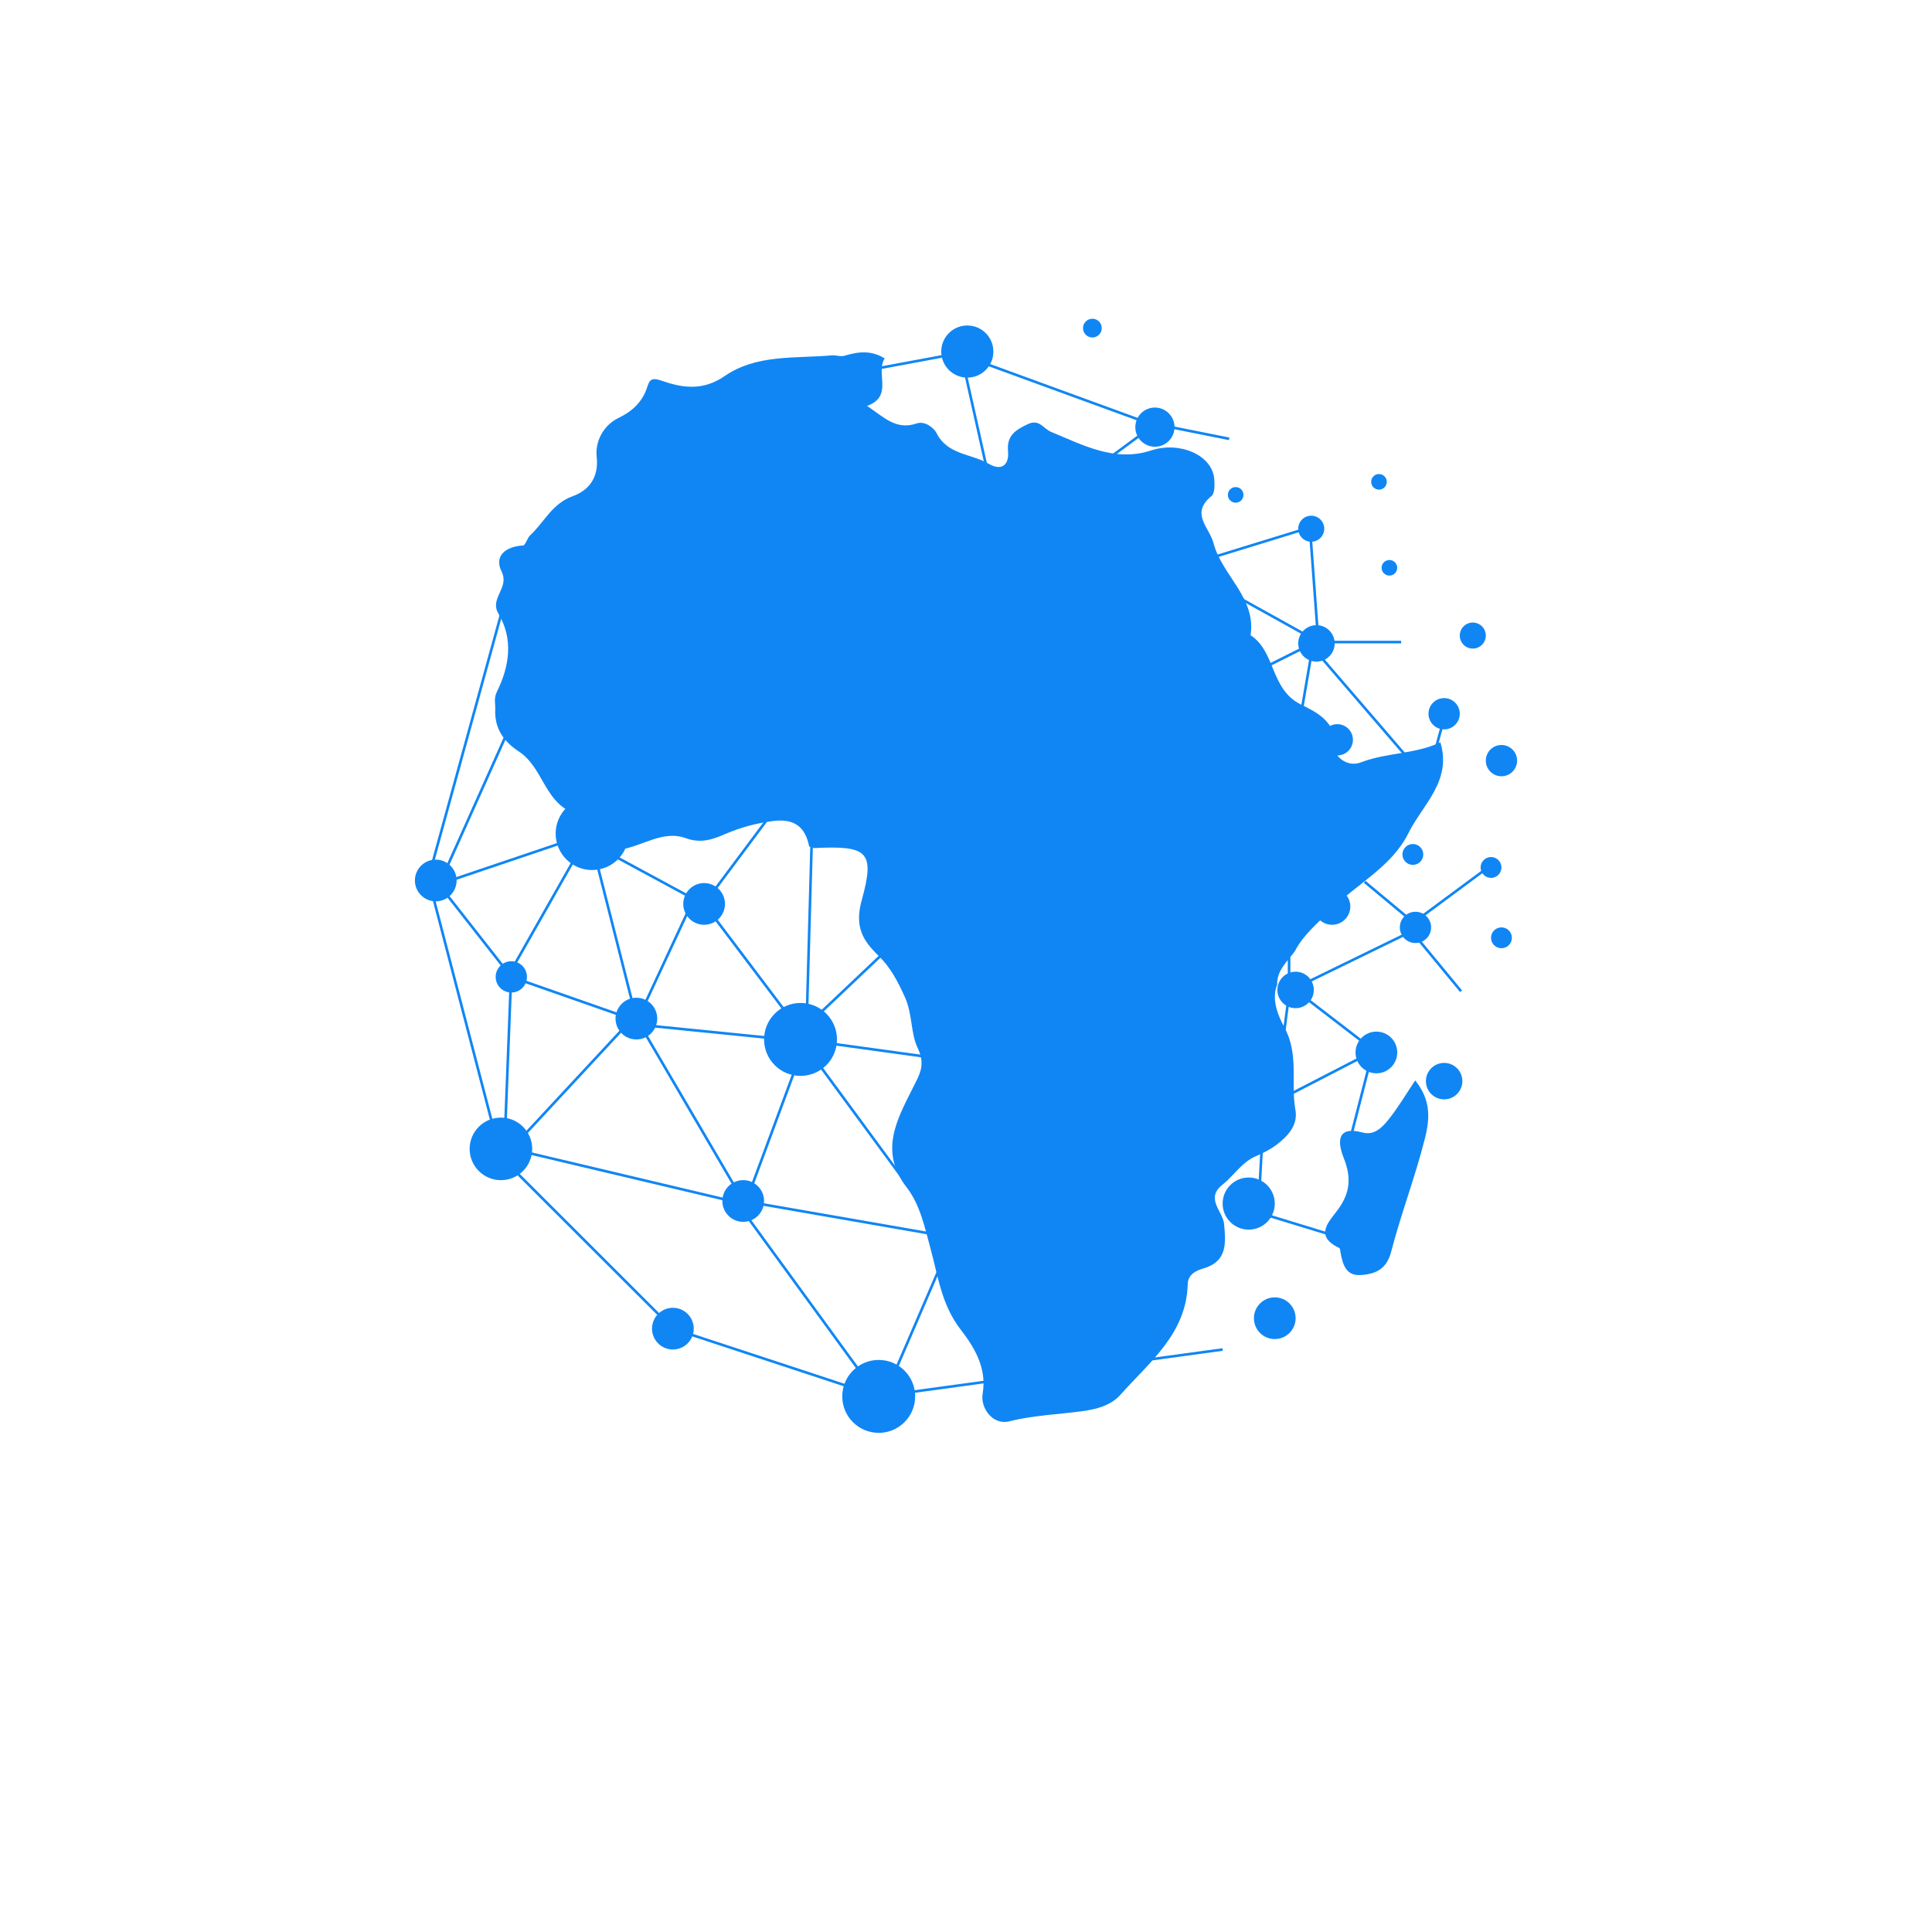 <?xml version="1.0" encoding="utf-8"?>
<!-- Generator: Adobe Illustrator 26.1.0, SVG Export Plug-In . SVG Version: 6.00 Build 0)  -->
<svg version="1.1" id="Layer_1" xmlns="http://www.w3.org/2000/svg" xmlns:xlink="http://www.w3.org/1999/xlink" x="0px" y="0px"
	 viewBox="0 0 566.93 566.93" style="enable-background:new 0 0 566.93 566.93;" xml:space="preserve">
<style type="text/css">
	.st0{fill:#10144A;}
	.st1{fill:none;stroke:#1086F4;stroke-width:0.765;stroke-miterlimit:10;}
	.st2{fill:#1086F4;}
	.st3{fill:#1086F4;stroke:#231F20;stroke-miterlimit:10;}
</style>
<g>
	<g>
		<g>
			<line class="st1" x1="393.18" y1="363.12" x2="365.66" y2="354.71"/>
			<line class="st1" x1="370.24" y1="337.13" x2="369.48" y2="350.89"/>
			<line class="st1" x1="395.48" y1="337.13" x2="402.36" y2="310.37"/>
			<line class="st1" x1="377.13" y1="321.83" x2="400.83" y2="309.6"/>
			<line class="st1" x1="400.45" y1="306.16" x2="380.57" y2="290.87"/>
			<line class="st1" x1="375.98" y1="309.22" x2="378.27" y2="291.63"/>
			<line class="st1" x1="378.27" y1="277.87" x2="378.27" y2="290.87"/>
			<line class="st1" x1="382.86" y1="288.57" x2="414.21" y2="273.28"/>
			<line class="st1" x1="428.74" y1="290.87" x2="414.21" y2="273.28"/>
			<line class="st1" x1="416.5" y1="269.46" x2="437.15" y2="254.17"/>
			<line class="st1" x1="414.21" y1="270.22" x2="400.45" y2="258.76"/>
			<line class="st1" x1="421.09" y1="220.53" x2="423.38" y2="212.12"/>
			<line class="st1" x1="413.44" y1="222.82" x2="385.15" y2="189.94"/>
			<line class="st1" x1="367.57" y1="197.59" x2="385.92" y2="188.41"/>
			<line class="st1" x1="380.57" y1="216.7" x2="385.15" y2="189.94"/>
			<line class="st1" x1="411.15" y1="188.41" x2="385.92" y2="188.41"/>
			<line class="st1" x1="386.68" y1="186.12" x2="384.39" y2="154.77"/>
			<line class="st1" x1="382.86" y1="186.12" x2="362.22" y2="174.65"/>
			<line class="st1" x1="354.57" y1="163.95" x2="384.39" y2="154.77"/>
			<line class="st1" x1="360.69" y1="128.78" x2="341.57" y2="124.95"/>
			<line class="st1" x1="321.69" y1="137.19" x2="336.22" y2="126.48"/>
			<line class="st1" x1="290.35" y1="141.01" x2="281.94" y2="103.55"/>
			<line class="st1" x1="249.06" y1="109.66" x2="281.94" y2="103.55"/>
			<line class="st1" x1="336.99" y1="124.19" x2="288.82" y2="106.6"/>
		</g>
		<polyline class="st1" points="358.78,396 257.85,409.76 197.45,389.88 146.99,339.48 126.37,260.32 174.69,243.99 150.04,212.32 
			130.78,255.32 126.37,255.32 151.96,162.42 242.57,217.09 206.62,265.25 234.91,302.72 267.21,272.14 276.58,310.75 
			234.91,305.01 277.35,362.74 218.09,352.42 186.74,298.9 173.75,247.67 203.57,263.79 188.67,295.84 184.45,300.12 150.04,337.13 
			216.18,352.8 255.17,406.32 261.29,405.56 278.11,366.56 		"/>
	</g>
	<g>
		<line class="st1" x1="230.42" y1="305.01" x2="187.82" y2="300.73"/>
		<polyline class="st1" points="181.38,297.64 150.04,286.66 130.55,261.81 		"/>
		<polyline class="st1" points="169.54,250.35 150.04,284.71 148.13,334.45 		"/>
		<line class="st1" x1="220" y1="349.74" x2="234.91" y2="309.48"/>
		<line class="st1" x1="236.82" y1="296.22" x2="238.35" y2="241.17"/>
	</g>
</g>
<g>
	<path class="st2" d="M374.77,288.95c-1.86,4.58,0.59,9.7,2.14,12.55c4.35,8.02,1.78,16.23,3.22,24.18
		c0.81,4.45-2.19,7.7-5.53,10.23c-1.82,1.38-3.93,2.45-6.04,3.35c-4.18,1.78-6.46,5.7-9.83,8.38c-5.19,4.12,0.17,7.77,0.49,11.66
		c0.44,5.41,1.06,10.83-6.15,12.94c-1.72,0.5-4.46,1.51-4.54,4.57c-0.38,14.53-11.15,22.8-19.68,32.4
		c-2.89,3.26-7.12,4.31-11.01,4.85c-7.22,1.01-14.46,1.21-21.68,3.02c-4.84,1.21-8.53-3.91-7.81-8.13
		c1.34-7.82-2.81-14.07-6.44-18.78c-5.63-7.3-6.59-15.44-8.77-23.45c-1.74-6.39-3.09-13.13-7.07-18.27
		c-8.18-10.55-2.87-19.9,1.76-29.14c2.04-4.08,3.84-6.78,1.46-11.76c-2.13-4.45-1.48-9.98-3.78-15.01
		c-2.07-4.53-4.14-8.59-7.69-12.05c-4.6-4.47-7.14-8.49-4.95-16.36c4.01-14.43,1.63-16.03-14.14-15.26
		c-0.34-0.42-0.76-0.54-1.27-0.38c-1.17-6.04-4.53-8.39-10.85-7.54c-4.86,0.65-9.43,1.9-13.84,3.81c-3.76,1.63-7.15,2.78-11.52,1.2
		c-6.97-2.53-13.07,2.67-19.75,3.41c-4.73-3.74-9.46-7.49-14.18-11.23c-7.62-3.6-8.24-13.12-15.04-17.6
		c-4.17-2.74-7.21-6.45-6.96-12.37c0.08-1.75-0.49-3.18,0.5-5.2c3.67-7.47,4.89-15.39,0.43-22.92c-2.68-4.53,3.34-7.48,0.94-12.33
		c-2.28-4.6,1.18-7.35,6.28-7.66c0.75-0.04,1.2-2.14,2.09-2.97c4.15-3.83,6.41-9.32,12.57-11.52c4.37-1.57,7.67-5.2,6.96-11.5
		c-0.5-4.39,1.86-9.23,6.43-11.44c4.21-2.04,7.1-4.83,8.49-9.31c0.76-2.45,1.85-2.41,4.51-1.49c5.99,2.08,11.92,2.81,18.1-1.46
		c9.34-6.47,20.72-5.14,31.43-6.09c1.26-0.11,2.66,0.46,3.81,0.1c4.07-1.26,7.98-1.61,11.75,0.81c-2.81,4.29,2.68,11.05-5.16,13.92
		c4.91,3.33,8.54,7.19,14.47,5.16c2.61-0.9,5.24,1.48,5.86,2.74c3.23,6.52,10.23,6.07,15.28,9.05c3.79,2.24,6.13,0.45,5.74-3.71
		c-0.43-4.64,2.32-6.2,5.76-7.87c3.43-1.67,4.59,1.31,6.87,2.25c9.31,3.83,18.67,8.97,29.38,5.44c8.35-2.75,17.86,1.35,18.49,8.28
		c0.16,1.72,0.21,4.3-0.81,5.12c-6.31,5.16-0.62,9.11,0.62,13.84c2.51,9.51,12.54,15.92,10.87,27c7.39,4.79,5.73,15.77,14.66,20.27
		c4.16,2.1,10.78,4.88,10.04,12.82c-0.21,2.23,3.52,5.82,7.7,4.2c7.52-2.91,15.84-2.35,23.29-5.87c3.44,11.41-5.24,18.29-9.36,26.62
		c-4.97,10.06-15.43,15-22.97,22.73c-3.7,3.79-7.88,7.08-10.35,11.91C377.8,282.14,374.65,284.68,374.77,288.95z"/>
	<path class="st2" d="M415.28,317.04c4.41,5.52,4.45,10.64,2.89,16.88c-2.84,11.31-7.03,22.17-9.95,33.4
		c-1.32,5.07-4.48,6.51-8.79,6.83c-4.49,0.34-5.37-3.06-6.04-6.48c-0.1-0.5-0.09-1.3-0.39-1.44c-7.8-3.72-2.61-8.11-0.17-11.59
		c3.45-4.92,3.68-9.31,1.46-14.89c-1.54-3.87-2.62-9.64,5.62-7.41c3.41,0.92,5.78-1.61,7.62-3.92
		C410.26,325.01,412.51,321.18,415.28,317.04z"/>
</g>
<g>
	<circle class="st2" cx="415.36" cy="272.14" r="4.59"/>
	<g>
		<g>
			<g>
				<circle class="st2" cx="392.42" cy="217.09" r="4.59"/>
			</g>
			<g>
				<circle class="st2" cx="390.89" cy="266.02" r="5.35"/>
			</g>
			<g>
				<circle class="st2" cx="173.75" cy="244.61" r="10.7"/>
			</g>
			<g>
				<circle class="st2" cx="146.99" cy="337.13" r="9.18"/>
			</g>
			<g>
				<circle class="st2" cx="186.74" cy="298.9" r="6.12"/>
			</g>
			<g>
				<circle class="st2" cx="127.87" cy="258.37" r="6.12"/>
			</g>
			<g>
				<circle class="st2" cx="218.09" cy="352.42" r="6.12"/>
			</g>
			<g>
				<circle class="st2" cx="374.07" cy="386.82" r="6.12"/>
			</g>
			<g>
				<circle class="st2" cx="403.89" cy="308.84" r="6.12"/>
			</g>
			<g>
				<circle class="st2" cx="423.77" cy="317.25" r="5.35"/>
			</g>
			<g>
				<circle class="st2" cx="380.18" cy="290.49" r="5.35"/>
			</g>
			<g>
				<circle class="st2" cx="440.59" cy="275.19" r="3.06"/>
			</g>
			<g>
				<circle class="st2" cx="414.59" cy="250.73" r="3.06"/>
			</g>
			<g>
				<circle class="st2" cx="437.53" cy="254.55" r="3.06"/>
			</g>
			<g>
				<circle class="st2" cx="440.59" cy="223.2" r="4.59"/>
			</g>
			<g>
				<circle class="st2" cx="423.77" cy="209.44" r="4.59"/>
			</g>
			<g>
				<circle class="st2" cx="432.18" cy="186.5" r="3.82"/>
			</g>
			<g>
				<circle class="st2" cx="407.71" cy="166.62" r="2.29"/>
			</g>
			<g>
				<circle class="st2" cx="384.77" cy="155.15" r="3.82"/>
			</g>
			<g>
				<circle class="st2" cx="404.65" cy="141.39" r="2.29"/>
			</g>
			<g>
				<circle class="st2" cx="362.6" cy="145.22" r="2.29"/>
			</g>
			<g>
				<circle class="st2" cx="338.9" cy="125.34" r="5.75"/>
			</g>
			<g>
				<circle class="st2" cx="320.55" cy="96.28" r="2.75"/>
			</g>
			<g>
				<circle class="st2" cx="386.3" cy="188.8" r="5.35"/>
			</g>
			<g>
				<circle class="st2" cx="283.85" cy="103.16" r="7.65"/>
			</g>
			<g>
				<circle class="st2" cx="366.42" cy="353.18" r="7.65"/>
			</g>
			<g>
				<circle class="st2" cx="197.45" cy="389.88" r="6.12"/>
			</g>
			<g>
				<circle class="st2" cx="206.62" cy="265.25" r="6.12"/>
			</g>
			<g>
				<circle class="st2" cx="150.04" cy="286.66" r="4.59"/>
			</g>
			<g>
				<circle class="st2" cx="234.91" cy="305.01" r="10.7"/>
			</g>
			<g>
				<circle class="st2" cx="257.85" cy="409.76" r="10.7"/>
			</g>
		</g>
	</g>
</g>
</svg>

